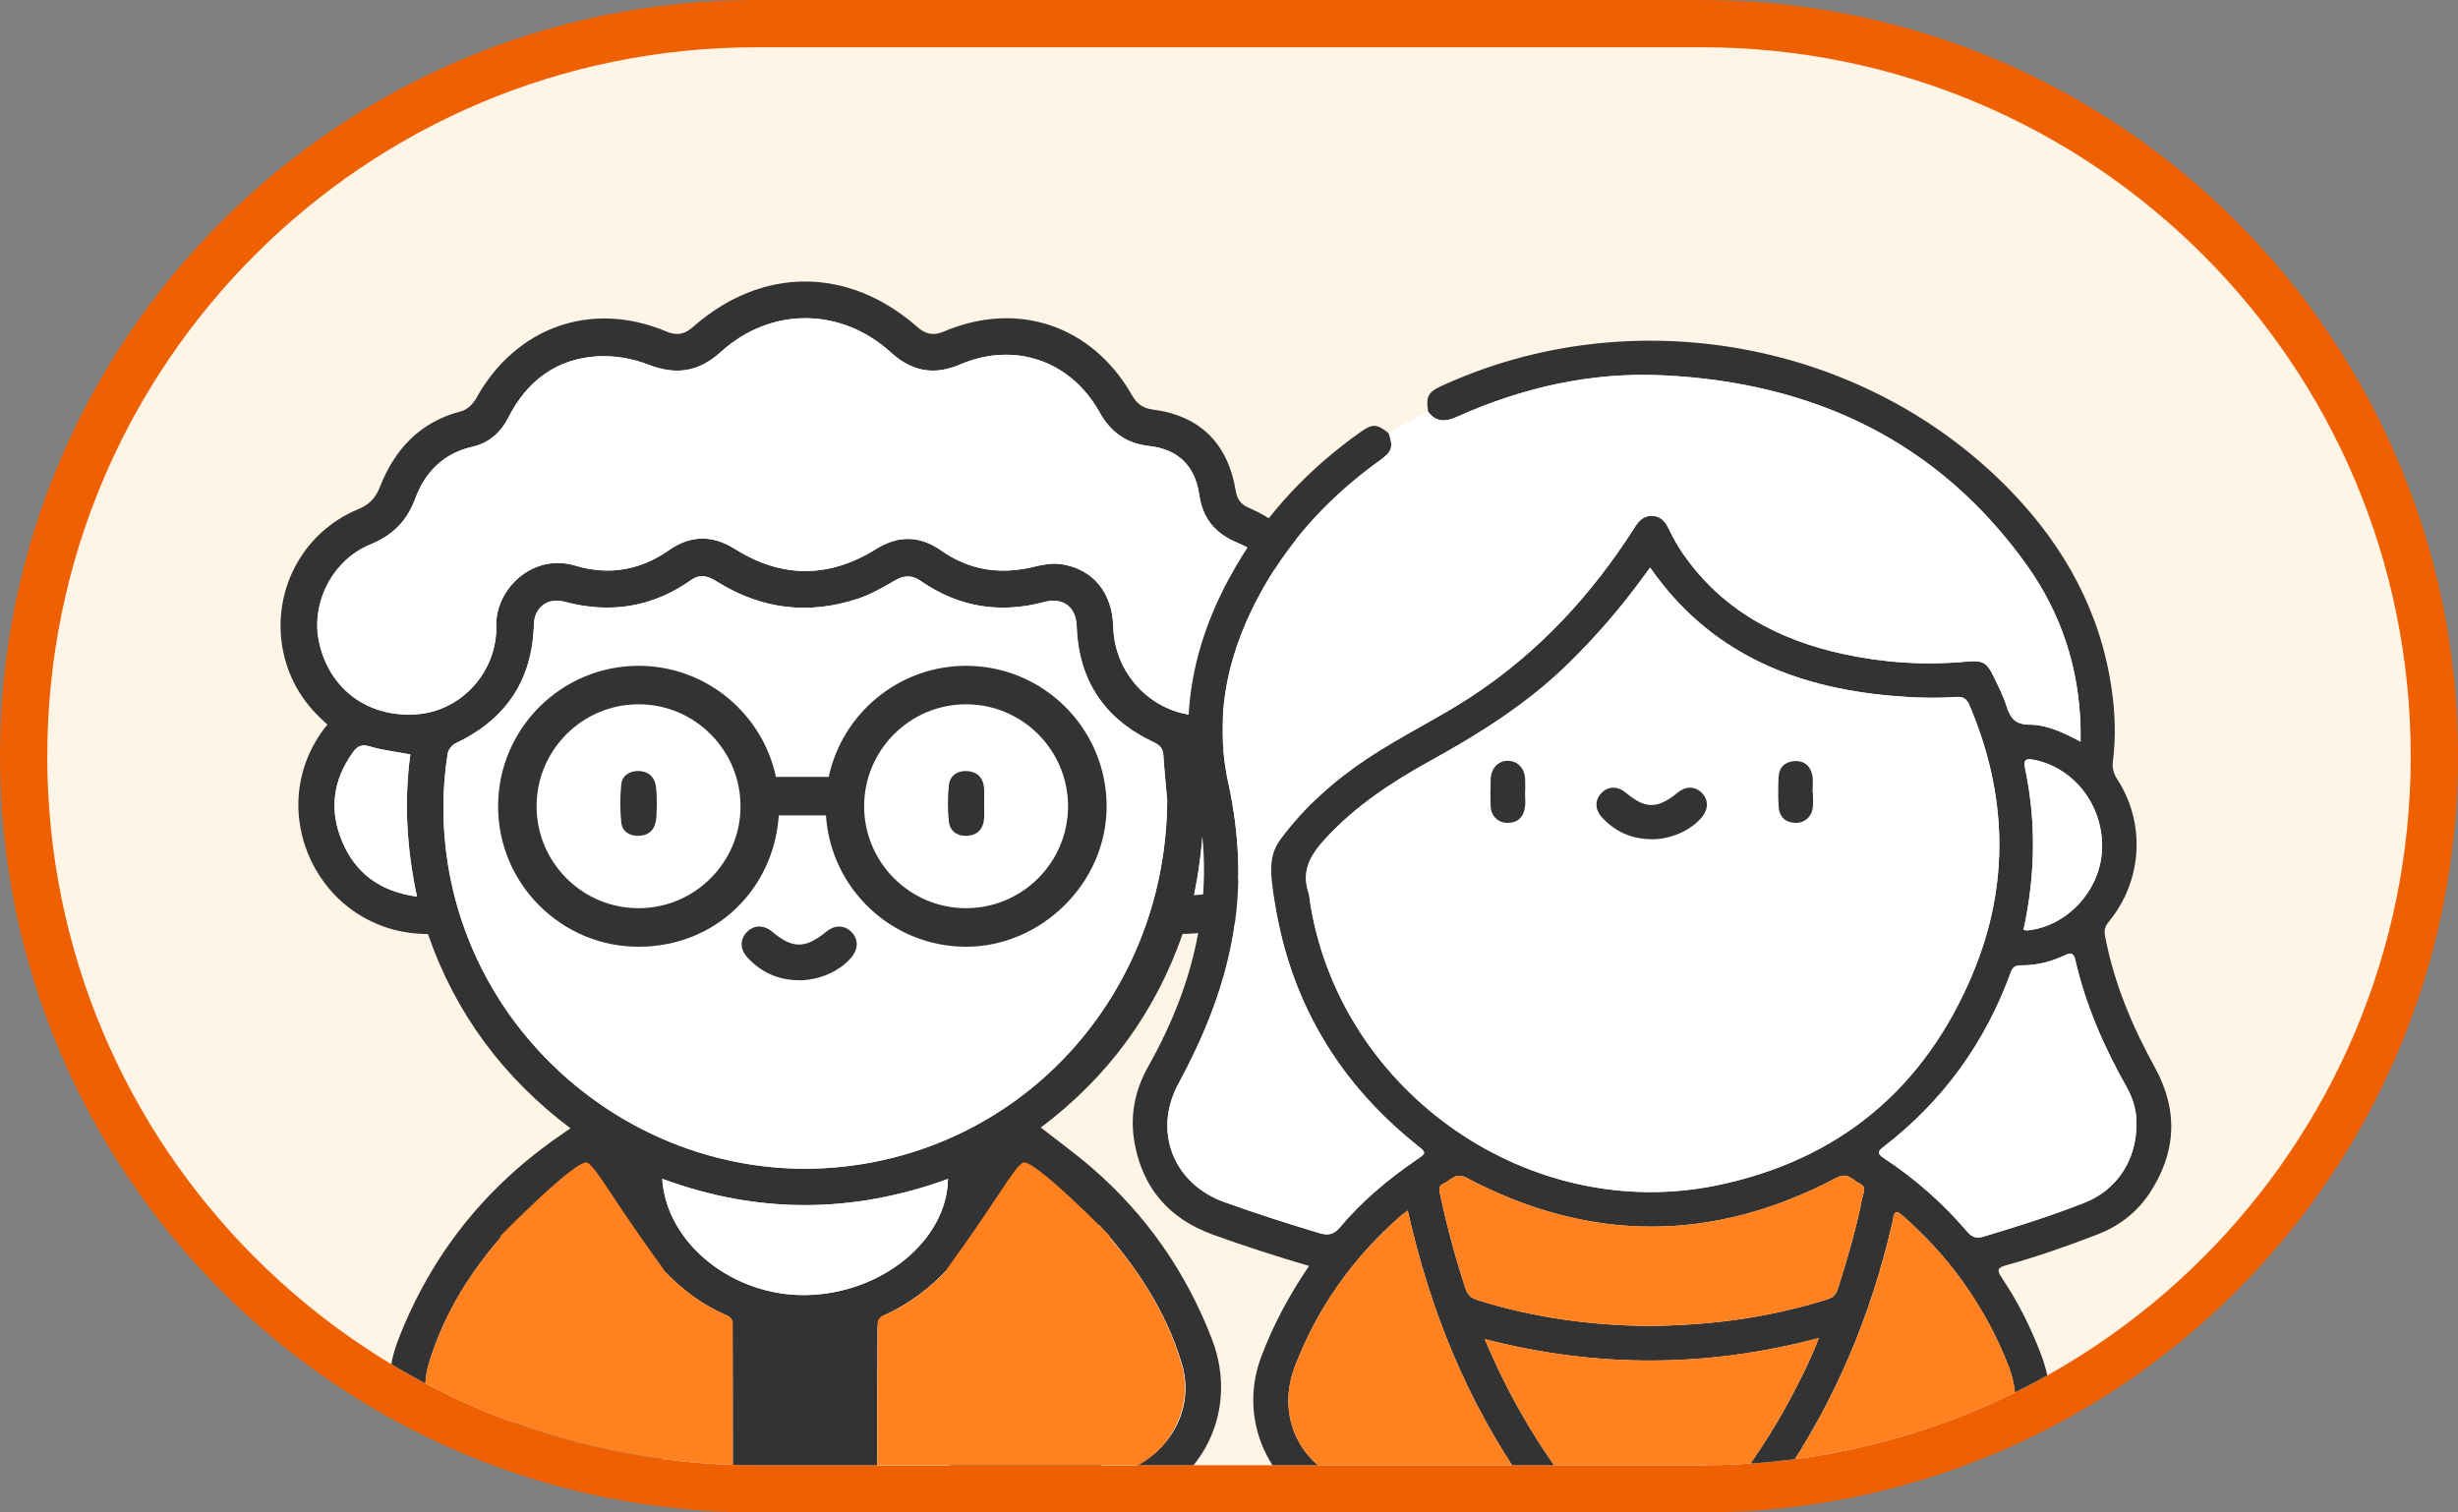 <svg width="104" height="64" viewBox="0 0 104 64" fill="none" xmlns="http://www.w3.org/2000/svg">

<rect x="0" y="0" width="104" height="64" fill="#808080" stroke="none"/>

<path d="M32 4H72V0H32V4ZM72 60H32V64H72V60ZM32 60C16.536 60 4 47.464 4 32H0C0 49.673 14.327 64 32 64V60ZM100 32C100 47.464 87.464 60 72 60V64C89.673 64 104 49.673 104 32H100ZM72 4C87.464 4 100 16.536 100 32H104C104 14.327 89.673 0 72 0V4ZM32 0C14.327 0 0 14.327 0 32H4C4 16.536 16.536 4 32 4V0Z" fill="#EE6002" mask="url(#path-1-outside-1_1130_5272)"/>

<g clip-path="url(#clip0_1130_5272)">
<!-- <mask id="path-1-outside-1_1130_5272" maskUnits="userSpaceOnUse" x="0" y="0" width="104" height="64" fill="black">
<rect fill="white" width="104" height="64"/>
<path d="M2 32C2 15.4315 15.4315 2 32 2H72C88.5685 2 102 15.4315 102 32C102 48.5685 88.5685 62 72 62H32C15.4315 62 2 48.5685 2 32Z"/>
</mask> -->
<path d="M2 32C2 15.431 15.431 2 32 2H72C88.569 2 102 15.431 102 32C102 48.569 88.569 62 72 62H32C15.431 62 2 48.569 2 32Z" fill="#FFF5E6"/>
<g clip-path="url(#clip1_1130_5272)">
<path d="M54.416 30.516C57.452 27.672 56.663 23.136 52.836 21.487C52.498 21.341 52.344 21.123 52.286 20.773C51.951 18.756 50.773 17.594 48.779 17.33C48.366 17.276 48.105 17.093 47.904 16.738C46.223 13.776 43.064 12.699 39.934 14.029C39.501 14.212 39.172 14.152 38.825 13.846C35.897 11.269 32.228 11.268 29.313 13.842C28.968 14.147 28.639 14.214 28.204 14.031C25.029 12.69 21.817 13.834 20.142 16.865C20.017 17.092 19.764 17.338 19.525 17.399C17.776 17.846 16.701 19.001 16.067 20.622C15.887 21.083 15.616 21.358 15.152 21.55C12.75 22.542 11.437 25.111 11.999 27.651C12.269 28.869 12.918 29.857 13.854 30.658C10.964 34.206 13.482 39.521 18.106 39.523C19.259 42.866 21.286 45.595 24.137 47.745C23.965 47.864 23.854 47.943 23.743 48.018C20.547 50.206 18.236 53.099 16.841 56.714C15.718 59.627 17.231 62.789 20.189 63.739C20.474 63.831 20.764 63.91 21.052 63.996H47.086C47.16 63.964 47.232 63.918 47.31 63.903C50.687 63.197 52.513 59.875 51.278 56.666C50.187 53.829 48.497 51.406 46.2 49.418C45.516 48.826 44.78 48.293 44.04 47.711C46.876 45.578 48.88 42.845 50.039 39.517C54.68 39.513 57.167 34.186 54.291 30.664C54.332 30.615 54.371 30.561 54.42 30.516H54.416ZM21.481 62.383C19.25 62.388 17.479 59.976 18.133 57.738C18.769 55.565 19.978 53.686 21.496 52.008C21.515 51.989 21.556 51.99 21.642 51.968C21.883 55.47 21.864 58.93 21.481 62.383ZM46.502 51.835C48.125 53.639 49.348 55.524 50.001 57.707C50.668 59.935 49.065 62.167 46.661 62.424C46.261 58.945 46.243 55.465 46.501 51.835H46.502ZM14.485 35.627C13.918 34.294 14.081 33.015 14.936 31.83C15.127 31.564 15.307 31.485 15.653 31.588C16.196 31.749 16.77 31.812 17.362 31.923C17.092 33.912 17.203 35.895 17.643 37.94C16.088 37.726 15.053 36.959 14.486 35.627H14.485ZM31.005 62.452H27.997V53.667C28.832 54.575 29.756 55.238 30.824 55.7C30.907 55.736 30.997 55.873 30.997 55.964C31.006 58.112 31.005 60.259 31.005 62.452ZM28.019 49.882C32.073 51.379 36.09 51.354 40.111 49.886C40.068 52.485 37.313 54.734 34.133 54.8C31.016 54.865 28.196 52.622 28.019 49.882ZM40.158 62.443H37.165C37.152 62.319 37.129 62.19 37.129 62.062C37.126 60.098 37.122 58.133 37.137 56.17C37.137 56.003 37.232 55.741 37.354 55.687C38.402 55.216 39.311 54.56 40.158 53.64V62.443ZM36.011 49.328C27.889 50.393 20.235 44.662 18.948 36.545C18.703 34.996 18.696 33.44 18.941 31.89C18.966 31.729 19.121 31.525 19.27 31.456C21.404 30.449 22.526 28.788 22.591 26.418C22.611 25.699 23.175 25.274 23.879 25.461C25.812 25.978 27.603 25.703 29.243 24.544C29.652 24.254 29.99 24.395 30.361 24.626C32.228 25.786 34.219 26.024 36.301 25.334C36.841 25.155 37.35 24.864 37.844 24.575C38.242 24.343 38.573 24.316 38.965 24.588C40.565 25.696 42.312 25.975 44.19 25.473C44.98 25.262 45.527 25.686 45.556 26.495C45.635 28.8 46.738 30.433 48.815 31.407C49.083 31.532 49.204 31.672 49.224 31.965C49.273 32.708 49.35 33.448 49.387 33.865C49.333 41.867 43.623 48.331 36.012 49.328H36.011ZM47.105 26.529C47.071 25.081 46.249 24.067 44.89 23.871C44.535 23.82 44.146 23.884 43.792 23.973C42.364 24.331 41.038 24.15 39.825 23.295C38.919 22.658 38.006 22.648 37.074 23.229C35.084 24.468 33.089 24.48 31.099 23.231C30.154 22.638 29.23 22.633 28.304 23.282C27.092 24.133 25.756 24.36 24.344 23.935C22.513 23.385 20.963 24.965 21 26.459C21.047 28.424 19.535 30.056 17.707 30.219C15.608 30.406 13.932 29.187 13.498 27.157C13.149 25.52 14.068 23.694 15.67 23.04C16.62 22.652 17.218 22.049 17.575 21.087C17.99 19.969 18.772 19.181 19.992 18.904C20.695 18.743 21.19 18.301 21.515 17.661C22.295 16.125 23.532 15.19 25.256 15.079C25.971 15.034 26.753 15.164 27.423 15.426C28.603 15.887 29.562 15.744 30.502 14.892C32.608 12.979 35.583 12.994 37.692 14.911C38.58 15.718 39.512 15.9 40.627 15.422C42.918 14.442 45.299 15.257 46.513 17.427C46.99 18.279 47.645 18.765 48.628 18.874C49.842 19.008 50.569 19.717 50.74 20.923C50.886 21.95 51.419 22.576 52.38 22.978C53.901 23.614 54.644 24.838 54.712 26.137C54.714 28.555 53.031 30.253 50.941 30.284C48.889 30.316 47.157 28.619 47.107 26.529H47.105ZM53.682 35.553C53.142 36.9 51.884 37.842 50.525 37.873C50.917 35.904 51.067 33.928 50.775 31.946C51.459 31.802 52.081 31.661 52.708 31.546C52.811 31.527 52.966 31.587 53.046 31.663C53.943 32.533 54.214 34.227 53.682 35.553Z" fill="#333333"/>
<path d="M54.709 26.137C54.641 24.838 53.898 23.616 52.377 22.978C51.416 22.577 50.883 21.95 50.737 20.923C50.566 19.717 49.839 19.008 48.626 18.874C47.642 18.765 46.986 18.278 46.51 17.427C45.297 15.257 42.915 14.442 40.625 15.422C39.508 15.9 38.577 15.718 37.689 14.911C35.58 12.994 32.606 12.979 30.499 14.892C29.561 15.744 28.6 15.887 27.421 15.426C26.751 15.164 25.97 15.034 25.253 15.079C23.53 15.19 22.293 16.125 21.512 17.661C21.187 18.3 20.693 18.743 19.989 18.904C18.769 19.181 17.987 19.969 17.573 21.087C17.217 22.049 16.619 22.652 15.667 23.04C14.065 23.693 13.145 25.52 13.495 27.157C13.93 29.186 15.606 30.406 17.704 30.219C19.532 30.056 21.045 28.424 20.997 26.459C20.96 24.963 22.512 23.385 24.342 23.935C25.755 24.36 27.09 24.133 28.302 23.282C29.227 22.633 30.15 22.638 31.096 23.231C33.087 24.48 35.081 24.47 37.072 23.229C38.004 22.647 38.916 22.658 39.822 23.295C41.035 24.149 42.361 24.331 43.79 23.973C44.143 23.884 44.533 23.82 44.887 23.871C46.247 24.067 47.068 25.081 47.102 26.529C47.151 28.619 48.884 30.316 50.935 30.284C53.025 30.253 54.709 28.555 54.706 26.137H54.709Z" fill="white"/>
<path d="M40.111 49.886C36.091 51.354 32.073 51.377 28.019 49.882C28.196 52.623 31.017 54.867 34.133 54.8C37.313 54.734 40.068 52.485 40.111 49.886Z" fill="white"/>
<path d="M50.001 57.707C49.346 55.524 48.125 53.639 46.502 51.835C46.244 55.465 46.263 58.945 46.663 62.424C49.066 62.167 50.669 59.935 50.002 57.707H50.001Z" fill="white"/>
<path d="M37.356 55.685C37.232 55.74 37.139 56.002 37.138 56.169C37.124 58.133 37.128 60.096 37.13 62.061C37.13 62.19 37.155 62.318 37.167 62.441H40.16V53.639C39.314 54.559 38.405 55.215 37.356 55.685Z" fill="white"/>
<path d="M17.362 31.923C16.77 31.812 16.196 31.75 15.653 31.588C15.307 31.485 15.127 31.564 14.936 31.83C14.081 33.015 13.918 34.295 14.485 35.627C15.052 36.959 16.087 37.726 17.642 37.94C17.201 35.893 17.092 33.912 17.36 31.923H17.362Z" fill="white"/>
<path d="M52.708 31.546C52.081 31.661 51.459 31.802 50.775 31.946C51.067 33.929 50.917 35.904 50.525 37.873C51.884 37.842 53.141 36.9 53.682 35.553C54.214 34.227 53.943 32.533 53.046 31.663C52.966 31.587 52.812 31.527 52.708 31.546Z" fill="white"/>
<path d="M24.862 38.397L25.384 38.117C25.183 38.194 25.008 38.286 24.862 38.397Z" fill="#333333"/>
<path d="M30.107 36.237C30.246 36.071 30.412 35.908 30.6 35.801C31.563 35.256 31.688 34.328 31.762 33.368C31.736 33.11 31.735 32.853 31.683 32.607C31.301 30.788 29.665 29.488 27.843 29.545C25.97 29.604 24.476 30.947 24.16 32.851C23.874 34.584 24.939 36.382 26.68 36.953C27.926 37.361 29.15 37.384 30.106 36.237H30.107ZM26.834 33.847C26.777 33.315 26.777 32.767 26.831 32.234C26.869 31.856 27.181 31.656 27.56 31.662C27.963 31.669 28.231 31.892 28.296 32.296C28.337 32.545 28.325 32.801 28.337 33.054C28.328 33.231 28.332 33.409 28.319 33.585C28.315 33.645 28.308 33.705 28.299 33.763C28.235 34.167 27.977 34.393 27.57 34.405C27.187 34.416 26.874 34.222 26.834 33.846V33.847Z" fill="white"/>
<path d="M37.06 35.262C37.506 35.736 38.113 36.053 38.577 36.514C39.045 36.978 39.544 37.238 40.205 37.206C40.522 37.156 40.845 37.135 41.154 37.055C43.18 36.528 44.392 34.501 43.908 32.465C43.433 30.459 41.415 29.208 39.351 29.638C37.409 30.043 36.055 32.061 36.449 34.05C36.533 34.481 36.761 34.943 37.061 35.262H37.06ZM39.525 32.253C39.569 31.855 39.888 31.639 40.292 31.663C40.716 31.689 40.973 31.944 41.011 32.376C41.016 32.431 41.017 32.486 41.019 32.541C41.022 32.705 41.013 32.87 41.013 33.036C41.013 33.202 41.022 33.367 41.019 33.531C41.019 33.586 41.015 33.641 41.009 33.696C40.97 34.126 40.72 34.38 40.29 34.405C39.882 34.428 39.568 34.212 39.523 33.816C39.466 33.299 39.466 32.767 39.523 32.253H39.525Z" fill="white"/>
<path d="M33.196 34.65C33.29 34.183 34.99 34.65 34.99 34.65C34.934 34.449 34.893 34.307 34.854 34.171C33.035 34.09 33.213 34.058 33.195 34.65H33.196Z" fill="white"/>
<path d="M49.223 31.965C49.203 31.672 49.082 31.533 48.813 31.407C46.737 30.434 45.633 28.8 45.555 26.495C45.527 25.686 44.98 25.262 44.189 25.473C42.31 25.975 40.564 25.696 38.964 24.588C38.572 24.316 38.241 24.343 37.843 24.575C37.349 24.863 36.84 25.155 36.3 25.334C34.218 26.024 32.227 25.786 30.36 24.626C29.99 24.395 29.652 24.254 29.241 24.544C27.602 25.703 25.811 25.978 23.878 25.461C23.174 25.274 22.609 25.699 22.59 26.418C22.526 28.788 21.404 30.449 19.269 31.456C19.12 31.527 18.966 31.73 18.94 31.89C18.696 33.44 18.701 34.996 18.947 36.545C20.232 44.662 27.887 50.392 36.009 49.328C43.62 48.331 49.331 41.867 49.384 33.865C49.348 33.448 49.271 32.708 49.221 31.965H49.223Z" fill="white"/>
<path d="M27.753 34.727C27.762 34.668 27.769 34.608 27.773 34.548C27.786 34.372 27.782 34.195 27.791 34.017C27.779 33.763 27.791 33.507 27.75 33.259C27.685 32.855 27.415 32.632 27.014 32.625C26.635 32.619 26.323 32.82 26.285 33.198C26.232 33.731 26.23 34.278 26.288 34.81C26.328 35.187 26.641 35.38 27.024 35.369C27.431 35.358 27.689 35.131 27.753 34.728V34.727Z" fill="#333333"/>
<path d="M40.916 35.368C41.346 35.343 41.596 35.09 41.635 34.659C41.64 34.604 41.643 34.549 41.644 34.495C41.648 34.33 41.639 34.165 41.639 33.999C41.639 33.834 41.648 33.668 41.644 33.504C41.644 33.449 41.64 33.395 41.636 33.34C41.6 32.906 41.342 32.653 40.918 32.627C40.514 32.602 40.195 32.818 40.15 33.216C40.093 33.732 40.092 34.264 40.15 34.779C40.195 35.175 40.509 35.391 40.917 35.368H40.916Z" fill="#333333"/>
<path d="M40.876 28.174C38.026 28.174 35.638 30.192 35.064 32.874H32.831C32.258 30.192 29.87 28.174 27.019 28.174C23.742 28.174 21.075 30.841 21.075 34.118C21.075 37.395 23.742 40.062 27.019 40.062C30.296 40.062 32.749 37.602 32.95 34.504H34.947C35.148 37.602 37.73 40.062 40.878 40.062C44.026 40.062 46.822 37.395 46.822 34.118C46.822 30.841 44.155 28.174 40.878 28.174H40.876ZM27.018 38.431C24.639 38.431 22.703 36.495 22.703 34.117C22.703 31.738 24.639 29.802 27.018 29.802C29.397 29.802 31.332 31.738 31.332 34.117C31.332 36.495 29.397 38.431 27.018 38.431ZM40.876 38.431C38.498 38.431 36.562 36.495 36.562 34.117C36.562 31.738 38.498 29.802 40.876 29.802C43.255 29.802 45.19 31.738 45.19 34.117C45.19 36.495 43.254 38.431 40.876 38.431Z" fill="#333333"/>
<path d="M33.806 41.479C32.947 41.476 32.224 41.157 31.639 40.534C31.306 40.179 31.298 39.757 31.598 39.445C31.901 39.13 32.316 39.126 32.685 39.436C33.538 40.15 34.077 40.148 34.961 39.424C35.313 39.136 35.715 39.135 36.013 39.424C36.326 39.727 36.328 40.15 36.018 40.518C35.523 41.105 34.652 41.484 33.806 41.481V41.479Z" fill="#333333"/>
<path d="M60.426 17.422C60.323 16.796 60.423 16.594 60.966 16.344C69.073 12.599 78.989 14.428 85.124 20.824C87.369 23.163 88.873 25.899 89.345 29.148C89.492 30.164 89.531 31.186 89.4 32.208C89.363 32.494 89.423 32.727 89.586 32.979C90.797 34.849 90.647 37.276 89.219 39.011C89.057 39.208 89.022 39.37 89.069 39.621C89.444 41.602 90.216 43.426 91.182 45.184C92.179 47 92.082 48.795 90.935 50.514C90.389 51.333 89.625 51.901 88.705 52.253C87.448 52.734 86.181 53.183 84.885 53.538C84.514 53.64 84.477 53.742 84.7 54.073C85.398 55.111 85.953 56.228 86.391 57.402C87.553 60.51 85.655 63.746 82.373 64.26C82.339 64.265 82.311 64.317 82.28 64.346H79.939C79.573 64.132 79.324 63.837 79.456 63.393C79.59 62.941 79.968 62.86 80.39 62.874C80.78 62.888 81.17 62.879 81.559 62.877C84.221 62.862 85.952 60.34 85.001 57.857C84.499 56.548 83.834 55.327 83.015 54.189C82.31 53.209 81.494 52.329 80.597 51.522C80.354 51.303 80.128 51.102 80.089 51.655C80.085 51.702 80.063 51.749 80.051 51.796C79.156 55.674 77.645 59.284 75.395 62.578C75.341 62.658 75.205 62.731 75.308 62.877C75.854 62.877 76.407 62.887 76.959 62.874C77.382 62.864 77.757 62.942 77.89 63.397C78.02 63.845 77.769 64.133 77.401 64.346H57.212C57.13 64.162 56.939 64.198 56.797 64.159C53.879 63.355 52.296 60.268 53.357 57.432C53.864 56.076 54.542 54.809 55.388 53.569C53.988 53.157 52.64 52.724 51.309 52.24C49.479 51.575 48.358 50.294 48.006 48.375C47.798 47.235 48.009 46.149 48.579 45.136C49.577 43.36 50.331 41.493 50.697 39.477C51.047 37.55 51.031 35.64 50.596 33.727C49.804 30.239 50.518 27.001 52.295 23.96C53.626 21.684 55.405 19.814 57.552 18.29C58.073 17.919 58.252 17.93 58.756 18.328C58.958 18.922 58.901 19.108 58.381 19.481C56.373 20.923 54.705 22.677 53.477 24.828C52.003 27.41 51.324 30.163 51.968 33.115C52.453 35.339 52.547 37.55 52.129 39.783C51.725 41.944 50.895 43.942 49.853 45.87C48.77 47.875 49.655 50.093 51.793 50.862C53.123 51.341 54.468 51.768 55.819 52.176C56.205 52.292 56.441 52.232 56.699 51.925C57.625 50.822 58.721 49.907 59.905 49.094C60.369 48.776 60.365 48.786 59.925 48.434C56.366 45.579 54.334 41.877 53.817 37.348C53.744 36.707 53.743 36.095 54.185 35.502C55.211 34.124 56.461 33.014 57.88 32.074C59.317 31.122 60.881 30.38 62.317 29.431C65.128 27.574 67.358 25.149 69.161 22.317C69.348 22.023 69.557 21.801 69.932 21.827C70.288 21.851 70.462 22.083 70.606 22.38C70.777 22.729 70.963 23.075 71.184 23.394C72.833 25.795 75.205 27.065 77.979 27.67C79.685 28.042 81.416 28.157 83.161 27.998C83.913 27.93 84.062 28.016 84.381 28.685C84.57 29.08 84.771 29.476 84.901 29.892C85.057 30.387 85.272 30.661 85.867 30.662C86.614 30.665 87.304 30.995 88.03 31.384C88.03 31.145 88.032 30.987 88.03 30.829C87.976 28.286 87.216 25.953 85.745 23.899C81.986 18.648 76.718 16.192 70.383 15.881C67.335 15.731 64.411 16.393 61.628 17.643C61.151 17.857 60.756 17.865 60.423 17.418L60.426 17.422ZM69.818 24.02C69.687 24.197 69.582 24.339 69.477 24.481C68.535 25.769 67.492 26.968 66.352 28.085C64.64 29.762 62.645 31.022 60.562 32.17C58.923 33.074 57.363 34.09 56.08 35.488C55.475 36.146 55.054 36.815 55.357 37.747C55.415 37.929 55.421 38.13 55.453 38.322C56.801 46.291 64.748 51.783 72.64 50.159C77.812 49.094 81.43 46.063 83.461 41.218C85.045 37.442 84.935 33.628 83.336 29.855C83.219 29.579 83.079 29.47 82.76 29.492C81.836 29.556 80.909 29.522 79.985 29.438C75.853 29.068 72.31 27.594 69.819 24.02H69.818ZM69.608 56.106C72.418 56.101 74.879 55.739 77.285 54.993C77.547 54.912 77.684 54.787 77.766 54.525C78.166 53.257 78.543 51.985 78.797 50.677C78.838 50.466 78.998 50.232 78.694 50.086C78.387 49.937 78.18 49.588 77.71 49.835C72.488 52.595 67.252 52.596 62.031 49.831C61.584 49.594 61.388 49.949 61.088 50.078C60.803 50.2 60.912 50.428 60.953 50.621C61.232 51.938 61.585 53.235 62.002 54.515C62.092 54.788 62.239 54.924 62.517 55.013C64.92 55.774 67.391 56.079 69.608 56.106ZM90.393 47.608C90.422 47.065 90.265 46.502 89.973 45.987C89.017 44.297 88.249 42.532 87.81 40.633C87.75 40.376 87.665 40.282 87.382 40.416C86.79 40.698 86.161 40.859 85.5 40.849C85.272 40.845 85.156 40.931 85.075 41.153C83.993 44.13 82.206 46.596 79.694 48.531C79.446 48.721 79.42 48.819 79.706 49.006C81.031 49.877 82.209 50.92 83.24 52.124C83.436 52.355 83.625 52.417 83.913 52.331C85.362 51.901 86.799 51.444 88.205 50.891C89.55 50.362 90.389 49.108 90.394 47.609L90.393 47.608ZM59.563 51.229C59.426 51.33 59.332 51.392 59.249 51.465C57.248 53.219 55.746 55.328 54.79 57.814C53.808 60.366 55.526 62.869 58.257 62.875C60.223 62.881 62.188 62.878 64.154 62.873C64.267 62.873 64.409 62.944 64.511 62.797C63.304 61.061 62.295 59.218 61.471 57.27C60.65 55.33 60.038 53.321 59.563 51.229ZM62.819 56.664C63.763 58.901 64.894 60.876 66.272 62.712C66.406 62.891 66.561 62.885 66.739 62.885C68.835 62.885 70.931 62.881 73.027 62.894C73.289 62.895 73.433 62.804 73.582 62.603C74.48 61.387 75.283 60.113 75.971 58.767C76.319 58.085 76.669 57.403 76.954 56.621C72.236 57.871 67.57 57.891 62.821 56.666L62.819 56.664ZM85.618 39.343C85.694 39.361 85.725 39.376 85.755 39.373C87.436 39.217 88.85 37.709 88.936 35.983C89.028 34.14 87.793 32.505 86.079 32.156C85.643 32.068 85.616 32.189 85.694 32.569C86.161 34.824 86.109 37.077 85.617 39.343H85.618Z" fill="#333333"/>
<path d="M77.405 64.347C77.773 64.136 78.024 63.846 77.894 63.398C77.761 62.943 77.386 62.865 76.963 62.875C76.412 62.888 75.859 62.878 75.312 62.878C75.209 62.732 75.344 62.66 75.399 62.58C77.649 59.287 79.161 55.675 80.055 51.797C80.066 51.75 80.089 51.703 80.093 51.656C80.131 51.105 80.356 51.304 80.601 51.523C81.498 52.33 82.313 53.21 83.019 54.19C83.839 55.328 84.504 56.548 85.005 57.858C85.955 60.341 84.225 62.864 81.563 62.878C81.174 62.881 80.783 62.89 80.394 62.875C79.972 62.86 79.594 62.942 79.46 63.394C79.328 63.839 79.577 64.133 79.943 64.347H77.408H77.405Z" fill="#FF8120"/>
<path d="M60.426 17.422C60.758 17.87 61.153 17.862 61.63 17.647C64.413 16.397 67.337 15.735 70.386 15.885C76.722 16.196 81.988 18.651 85.748 23.902C87.218 25.957 87.978 28.29 88.032 30.833C88.036 30.991 88.032 31.147 88.032 31.388C87.308 31 86.617 30.669 85.87 30.666C85.274 30.665 85.061 30.391 84.904 29.896C84.774 29.48 84.573 29.085 84.384 28.689C84.065 28.02 83.916 27.933 83.164 28.002C81.419 28.161 79.688 28.045 77.981 27.674C75.207 27.069 72.834 25.799 71.186 23.398C70.967 23.079 70.78 22.733 70.609 22.384C70.464 22.087 70.291 21.855 69.935 21.831C69.559 21.806 69.351 22.028 69.163 22.321C67.362 25.152 65.13 27.577 62.32 29.434C60.883 30.383 59.321 31.125 57.883 32.078C56.463 33.019 55.212 34.13 54.188 35.506C53.746 36.099 53.747 36.711 53.82 37.352C54.337 41.881 56.368 45.583 59.928 48.438C60.366 48.79 60.371 48.779 59.907 49.097C58.724 49.91 57.627 50.826 56.702 51.929C56.444 52.236 56.208 52.296 55.822 52.18C54.469 51.774 53.124 51.345 51.796 50.866C49.658 50.097 48.773 47.877 49.856 45.874C50.898 43.946 51.728 41.948 52.132 39.787C52.549 37.553 52.455 35.343 51.97 33.119C51.326 30.167 52.007 27.414 53.48 24.832C54.708 22.681 56.376 20.925 58.383 19.485C58.904 19.112 58.96 18.926 58.759 18.331C59.315 18.033 59.833 17.66 60.423 17.424L60.426 17.422Z" fill="white"/>
<path d="M69.818 24.02C72.309 27.594 75.852 29.068 79.984 29.438C80.908 29.522 81.835 29.556 82.759 29.492C83.078 29.47 83.219 29.581 83.335 29.855C84.934 33.628 85.044 37.442 83.46 41.218C81.429 46.062 77.809 49.094 72.638 50.159C64.748 51.783 56.801 46.292 55.452 38.322C55.419 38.13 55.414 37.929 55.355 37.747C55.053 36.815 55.475 36.146 56.079 35.488C57.363 34.09 58.922 33.074 60.56 32.17C62.643 31.022 64.639 29.76 66.35 28.085C67.491 26.968 68.534 25.769 69.476 24.481C69.58 24.339 69.685 24.197 69.816 24.02H69.818ZM69.875 35.511C70.687 35.514 71.523 35.15 71.997 34.587C72.294 34.235 72.292 33.828 71.992 33.538C71.706 33.261 71.321 33.261 70.983 33.538C70.136 34.233 69.618 34.235 68.8 33.55C68.445 33.252 68.046 33.256 67.756 33.559C67.469 33.858 67.475 34.263 67.795 34.603C68.356 35.2 69.05 35.506 69.874 35.51L69.875 35.511ZM64.525 33.503C64.525 33.503 64.529 33.503 64.532 33.503C64.532 33.325 64.539 33.147 64.531 32.969C64.51 32.517 64.228 32.211 63.827 32.194C63.411 32.177 63.09 32.496 63.073 32.967C63.059 33.354 63.055 33.742 63.073 34.13C63.092 34.538 63.403 34.826 63.798 34.821C64.221 34.815 64.456 34.573 64.52 34.179C64.557 33.959 64.527 33.728 64.527 33.503H64.525ZM76.705 33.535C76.705 33.535 76.695 33.535 76.69 33.535C76.69 33.294 76.725 33.045 76.682 32.812C76.609 32.413 76.335 32.18 75.93 32.204C75.532 32.229 75.269 32.465 75.253 32.887C75.238 33.306 75.23 33.728 75.257 34.145C75.283 34.552 75.523 34.793 75.94 34.818C76.336 34.841 76.657 34.569 76.701 34.163C76.725 33.956 76.705 33.744 76.705 33.534V33.535Z" fill="white"/>
<path d="M69.608 56.106C67.391 56.079 64.922 55.775 62.517 55.013C62.239 54.925 62.092 54.79 62.002 54.515C61.585 53.235 61.23 51.939 60.953 50.621C60.912 50.428 60.803 50.2 61.088 50.078C61.388 49.949 61.584 49.594 62.031 49.831C67.252 52.595 72.488 52.595 77.71 49.835C78.179 49.588 78.387 49.937 78.694 50.086C78.997 50.232 78.838 50.466 78.797 50.677C78.543 51.983 78.166 53.257 77.766 54.525C77.684 54.786 77.547 54.911 77.285 54.993C74.879 55.739 72.418 56.1 69.608 56.106Z" fill="#FF8120"/>
<path d="M90.393 47.608C90.389 49.107 89.548 50.361 88.203 50.89C86.798 51.443 85.359 51.9 83.912 52.33C83.624 52.416 83.435 52.354 83.238 52.123C82.209 50.919 81.03 49.874 79.704 49.005C79.419 48.817 79.445 48.719 79.693 48.529C82.205 46.595 83.992 44.129 85.073 41.151C85.154 40.93 85.269 40.844 85.499 40.848C86.161 40.858 86.79 40.697 87.381 40.415C87.664 40.281 87.75 40.375 87.808 40.631C88.248 42.531 89.017 44.294 89.972 45.986C90.263 46.501 90.42 47.065 90.392 47.606L90.393 47.608Z" fill="white"/>
<path d="M59.563 51.229C60.038 53.321 60.649 55.328 61.471 57.27C62.295 59.218 63.305 61.06 64.511 62.797C64.409 62.944 64.267 62.871 64.154 62.873C62.188 62.878 60.223 62.881 58.257 62.875C55.526 62.869 53.807 60.366 54.79 57.814C55.746 55.328 57.248 53.22 59.249 51.465C59.332 51.392 59.426 51.33 59.563 51.229Z" fill="#FF8120"/>
<path d="M62.819 56.664C67.569 57.889 72.234 57.87 76.953 56.62C76.667 57.402 76.319 58.084 75.97 58.766C75.282 60.112 74.48 61.387 73.581 62.602C73.432 62.802 73.287 62.894 73.025 62.892C70.93 62.879 68.833 62.883 66.737 62.883C66.56 62.883 66.405 62.89 66.271 62.711C64.893 60.874 63.762 58.9 62.818 56.663L62.819 56.664Z" fill="#FF8120"/>
<path d="M85.618 39.343C86.11 37.078 86.162 34.824 85.695 32.569C85.617 32.189 85.643 32.068 86.08 32.156C87.794 32.505 89.03 34.14 88.937 35.983C88.851 37.709 87.437 39.217 85.757 39.373C85.727 39.376 85.695 39.361 85.62 39.343H85.618Z" fill="white"/>
<path d="M69.875 35.511C69.051 35.509 68.358 35.202 67.796 34.605C67.477 34.265 67.47 33.861 67.757 33.561C68.046 33.259 68.446 33.255 68.801 33.552C69.62 34.238 70.137 34.235 70.984 33.54C71.322 33.263 71.708 33.263 71.993 33.54C72.293 33.831 72.296 34.236 71.998 34.59C71.522 35.153 70.687 35.517 69.876 35.514L69.875 35.511Z" fill="#333333"/>
<path d="M64.525 33.503C64.525 33.728 64.555 33.96 64.519 34.179C64.454 34.573 64.218 34.817 63.797 34.821C63.402 34.824 63.09 34.538 63.072 34.13C63.055 33.742 63.059 33.354 63.072 32.967C63.089 32.496 63.41 32.177 63.825 32.194C64.227 32.21 64.508 32.517 64.529 32.969C64.537 33.147 64.531 33.325 64.531 33.503C64.528 33.503 64.527 33.503 64.524 33.503H64.525Z" fill="#333333"/>
<path d="M76.705 33.535C76.705 33.745 76.725 33.958 76.701 34.165C76.656 34.57 76.335 34.843 75.94 34.819C75.523 34.794 75.283 34.553 75.257 34.147C75.23 33.728 75.237 33.307 75.253 32.889C75.269 32.466 75.532 32.23 75.93 32.206C76.335 32.181 76.609 32.413 76.682 32.813C76.725 33.048 76.689 33.295 76.689 33.536C76.695 33.536 76.7 33.536 76.705 33.536V33.535Z" fill="#333333"/>
<path d="M30.997 55.964C30.997 55.873 30.906 55.736 30.824 55.7C29.806 55.26 28.919 54.633 28.115 53.79C28.075 53.717 28.036 53.652 27.997 53.598C25.906 50.723 25.27 49.455 24.862 49.202C24.454 48.949 21.216 52.257 21.216 52.257C21.192 52.277 21.172 52.326 21.153 52.399C19.796 53.977 18.72 55.732 18.133 57.74C17.5 59.906 19.141 62.237 21.271 62.376C21.271 62.38 21.271 62.383 21.271 62.383L27.995 62.444V62.452H31.004C31.004 60.259 31.006 58.112 30.996 55.964H30.997Z" fill="#FF8120"/>
<path d="M37.134 55.964C37.134 55.873 37.225 55.736 37.307 55.7C38.325 55.26 39.212 54.633 40.016 53.79C40.056 53.717 40.096 53.652 40.135 53.598C42.225 50.723 42.862 49.455 43.27 49.202C43.678 48.949 46.916 52.257 46.916 52.257C46.939 52.277 46.96 52.326 46.978 52.399C48.335 53.977 49.412 55.732 49.998 57.74C50.632 59.906 48.991 62.237 46.861 62.376C46.861 62.38 46.861 62.383 46.861 62.383L40.136 62.444V62.452H37.128C37.128 60.259 37.125 58.112 37.135 55.964H37.134Z" fill="#FF8120"/>
</g>
</g>
<!-- <path d="M32 4H72V0H32V4ZM72 60H32V64H72V60ZM32 60C16.536 60 4 47.464 4 32H0C0 49.6731 14.3269 64 32 64V60ZM100 32C100 47.464 87.464 60 72 60V64C89.6731 64 104 49.6731 104 32H100ZM72 4C87.464 4 100 16.536 100 32H104C104 14.3269 89.6731 0 72 0V4ZM32 0C14.3269 0 0 14.3269 0 32H4C4 16.536 16.536 4 32 4V0Z" fill="#EE6002" mask="url(#path-1-outside-1_1130_5272)"/> -->
<defs>
<clipPath id="clip0_1130_5272">
<path d="M2 32C2 15.431 15.431 2 32 2H72C88.569 2 102 15.431 102 32C102 48.569 88.569 62 72 62H32C15.431 62 2 48.569 2 32Z" fill="white"/>
</clipPath>
<clipPath id="clip1_1130_5272">
<rect width="80" height="52.434" fill="white" transform="translate(11.87 11.913)"/>
</clipPath>
</defs>
</svg>
